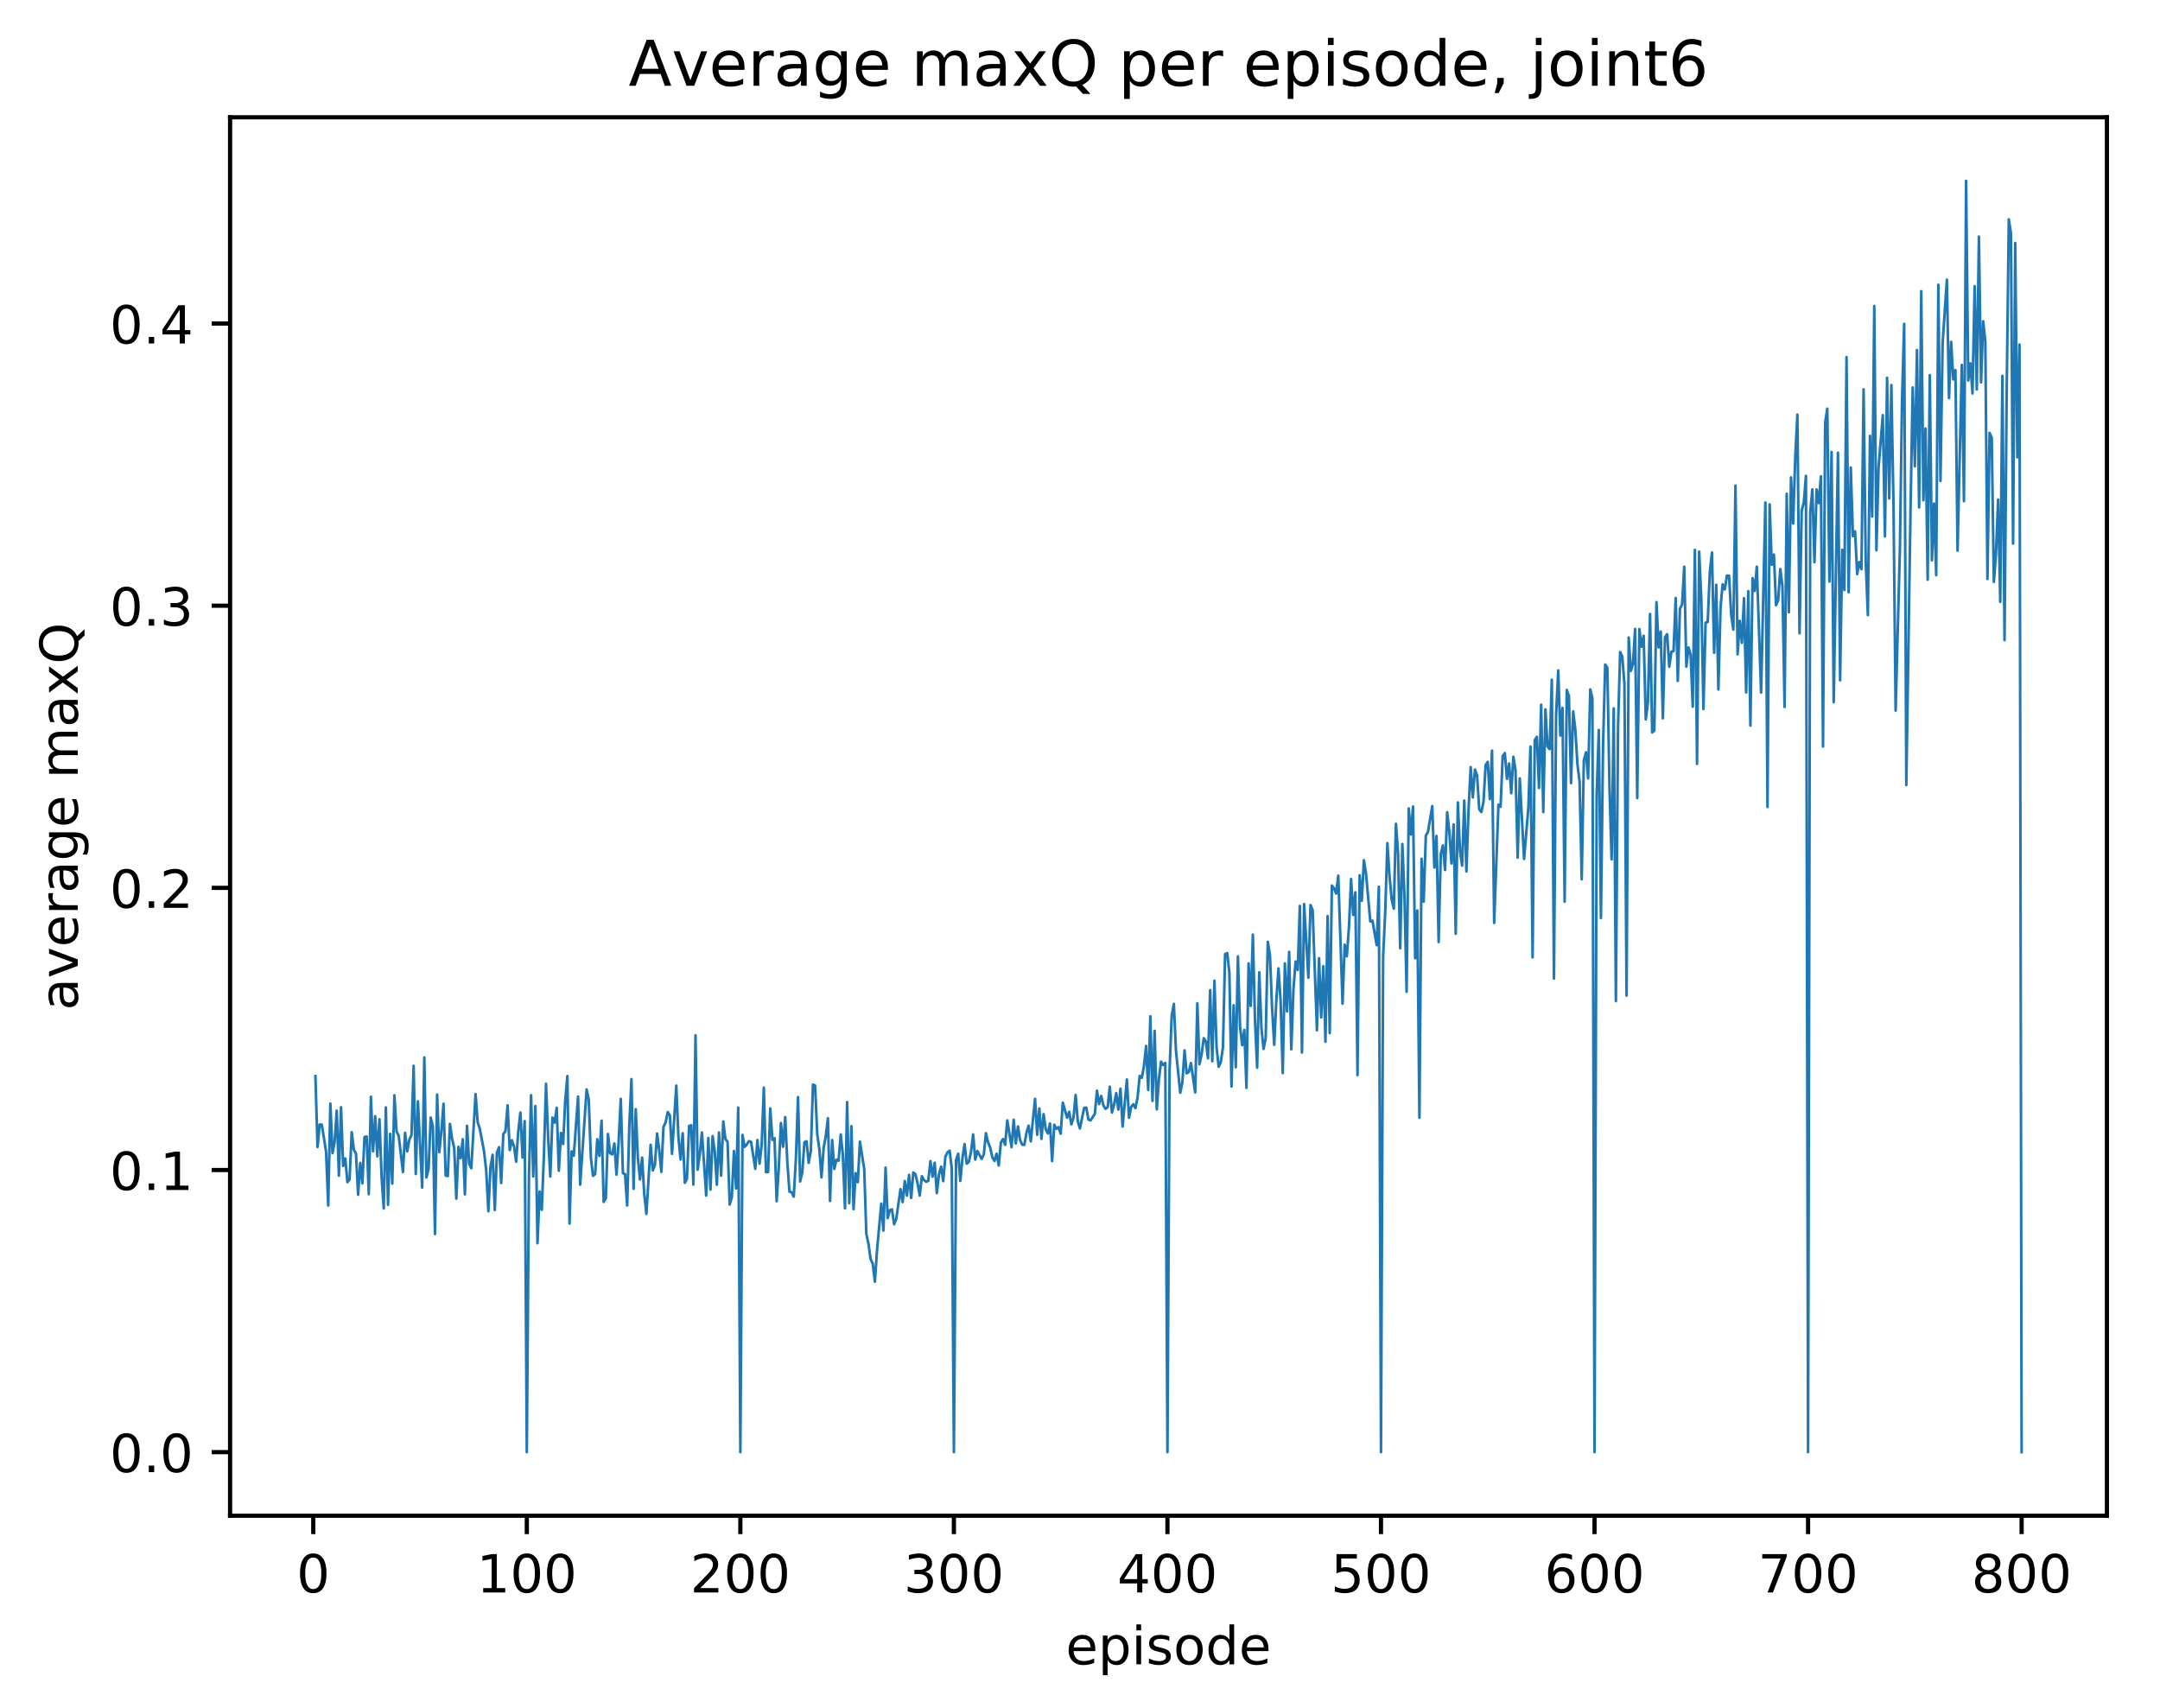 <?xml version="1.0" encoding="utf-8" standalone="no"?>
<!DOCTYPE svg PUBLIC "-//W3C//DTD SVG 1.1//EN"
  "http://www.w3.org/Graphics/SVG/1.1/DTD/svg11.dtd">
<!-- Created with matplotlib (http://matplotlib.org/) -->
<svg height="325pt" version="1.1" viewBox="0 0 411 325" width="411pt" xmlns="http://www.w3.org/2000/svg" xmlns:xlink="http://www.w3.org/1999/xlink">
 <defs>
  <style type="text/css">
*{stroke-linecap:butt;stroke-linejoin:round;}
  </style>
 </defs>
 <g id="figure_1">
  <g id="patch_1">
   <path d="M 0 325.986 
L 411.601 325.986 
L 411.601 0 
L 0 0 
z
" style="fill:#ffffff;"/>
  </g>
  <g id="axes_1">
   <g id="patch_2">
    <path d="M 43.781 288.43 
L 400.901 288.43 
L 400.901 22.318 
L 43.781 22.318 
z
" style="fill:#ffffff;"/>
   </g>
   <g id="matplotlib.axis_1">
    <g id="xtick_1">
     <g id="line2d_1">
      <defs>
       <path d="M 0 0 
L 0 3.5 
" id="mbe2391cce3" style="stroke:#000000;stroke-width:0.8;"/>
      </defs>
      <g>
       <use style="stroke:#000000;stroke-width:0.8;" x="59.608" xlink:href="#mbe2391cce3" y="288.43"/>
      </g>
     </g>
     <g id="text_1">
      <!-- 0 -->
      <defs>
       <path d="M 31.781 66.406 
Q 24.172 66.406 20.328 58.906 
Q 16.5 51.422 16.5 36.375 
Q 16.5 21.391 20.328 13.891 
Q 24.172 6.391 31.781 6.391 
Q 39.453 6.391 43.281 13.891 
Q 47.125 21.391 47.125 36.375 
Q 47.125 51.422 43.281 58.906 
Q 39.453 66.406 31.781 66.406 
z
M 31.781 74.219 
Q 44.047 74.219 50.516 64.516 
Q 56.984 54.828 56.984 36.375 
Q 56.984 17.969 50.516 8.266 
Q 44.047 -1.422 31.781 -1.422 
Q 19.531 -1.422 13.062 8.266 
Q 6.594 17.969 6.594 36.375 
Q 6.594 54.828 13.062 64.516 
Q 19.531 74.219 31.781 74.219 
z
" id="DejaVuSans-30"/>
      </defs>
      <g transform="translate(56.426 303.029)scale(0.1 -0.1)">
       <use xlink:href="#DejaVuSans-30"/>
      </g>
     </g>
    </g>
    <g id="xtick_2">
     <g id="line2d_2">
      <g>
       <use style="stroke:#000000;stroke-width:0.8;" x="100.24" xlink:href="#mbe2391cce3" y="288.43"/>
      </g>
     </g>
     <g id="text_2">
      <!-- 100 -->
      <defs>
       <path d="M 12.406 8.297 
L 28.516 8.297 
L 28.516 63.922 
L 10.984 60.406 
L 10.984 69.391 
L 28.422 72.906 
L 38.281 72.906 
L 38.281 8.297 
L 54.391 8.297 
L 54.391 0 
L 12.406 0 
z
" id="DejaVuSans-31"/>
      </defs>
      <g transform="translate(90.697 303.029)scale(0.1 -0.1)">
       <use xlink:href="#DejaVuSans-31"/>
       <use x="63.623" xlink:href="#DejaVuSans-30"/>
       <use x="127.246" xlink:href="#DejaVuSans-30"/>
      </g>
     </g>
    </g>
    <g id="xtick_3">
     <g id="line2d_3">
      <g>
       <use style="stroke:#000000;stroke-width:0.8;" x="140.873" xlink:href="#mbe2391cce3" y="288.43"/>
      </g>
     </g>
     <g id="text_3">
      <!-- 200 -->
      <defs>
       <path d="M 19.188 8.297 
L 53.609 8.297 
L 53.609 0 
L 7.328 0 
L 7.328 8.297 
Q 12.938 14.109 22.625 23.891 
Q 32.328 33.688 34.812 36.531 
Q 39.547 41.844 41.422 45.531 
Q 43.312 49.219 43.312 52.781 
Q 43.312 58.594 39.234 62.25 
Q 35.156 65.922 28.609 65.922 
Q 23.969 65.922 18.812 64.312 
Q 13.672 62.703 7.812 59.422 
L 7.812 69.391 
Q 13.766 71.781 18.938 73 
Q 24.125 74.219 28.422 74.219 
Q 39.75 74.219 46.484 68.547 
Q 53.219 62.891 53.219 53.422 
Q 53.219 48.922 51.531 44.891 
Q 49.859 40.875 45.406 35.406 
Q 44.188 33.984 37.641 27.219 
Q 31.109 20.453 19.188 8.297 
z
" id="DejaVuSans-32"/>
      </defs>
      <g transform="translate(131.329 303.029)scale(0.1 -0.1)">
       <use xlink:href="#DejaVuSans-32"/>
       <use x="63.623" xlink:href="#DejaVuSans-30"/>
       <use x="127.246" xlink:href="#DejaVuSans-30"/>
      </g>
     </g>
    </g>
    <g id="xtick_4">
     <g id="line2d_4">
      <g>
       <use style="stroke:#000000;stroke-width:0.8;" x="181.505" xlink:href="#mbe2391cce3" y="288.43"/>
      </g>
     </g>
     <g id="text_4">
      <!-- 300 -->
      <defs>
       <path d="M 40.578 39.312 
Q 47.656 37.797 51.625 33 
Q 55.609 28.219 55.609 21.188 
Q 55.609 10.406 48.188 4.484 
Q 40.766 -1.422 27.094 -1.422 
Q 22.516 -1.422 17.656 -0.516 
Q 12.797 0.391 7.625 2.203 
L 7.625 11.719 
Q 11.719 9.328 16.594 8.109 
Q 21.484 6.891 26.812 6.891 
Q 36.078 6.891 40.938 10.547 
Q 45.797 14.203 45.797 21.188 
Q 45.797 27.641 41.281 31.266 
Q 36.766 34.906 28.719 34.906 
L 20.219 34.906 
L 20.219 43.016 
L 29.109 43.016 
Q 36.375 43.016 40.234 45.922 
Q 44.094 48.828 44.094 54.297 
Q 44.094 59.906 40.109 62.906 
Q 36.141 65.922 28.719 65.922 
Q 24.656 65.922 20.016 65.031 
Q 15.375 64.156 9.812 62.312 
L 9.812 71.094 
Q 15.438 72.656 20.344 73.438 
Q 25.25 74.219 29.594 74.219 
Q 40.828 74.219 47.359 69.109 
Q 53.906 64.016 53.906 55.328 
Q 53.906 49.266 50.438 45.094 
Q 46.969 40.922 40.578 39.312 
z
" id="DejaVuSans-33"/>
      </defs>
      <g transform="translate(171.962 303.029)scale(0.1 -0.1)">
       <use xlink:href="#DejaVuSans-33"/>
       <use x="63.623" xlink:href="#DejaVuSans-30"/>
       <use x="127.246" xlink:href="#DejaVuSans-30"/>
      </g>
     </g>
    </g>
    <g id="xtick_5">
     <g id="line2d_5">
      <g>
       <use style="stroke:#000000;stroke-width:0.8;" x="222.138" xlink:href="#mbe2391cce3" y="288.43"/>
      </g>
     </g>
     <g id="text_5">
      <!-- 400 -->
      <defs>
       <path d="M 37.797 64.312 
L 12.891 25.391 
L 37.797 25.391 
z
M 35.203 72.906 
L 47.609 72.906 
L 47.609 25.391 
L 58.016 25.391 
L 58.016 17.188 
L 47.609 17.188 
L 47.609 0 
L 37.797 0 
L 37.797 17.188 
L 4.891 17.188 
L 4.891 26.703 
z
" id="DejaVuSans-34"/>
      </defs>
      <g transform="translate(212.594 303.029)scale(0.1 -0.1)">
       <use xlink:href="#DejaVuSans-34"/>
       <use x="63.623" xlink:href="#DejaVuSans-30"/>
       <use x="127.246" xlink:href="#DejaVuSans-30"/>
      </g>
     </g>
    </g>
    <g id="xtick_6">
     <g id="line2d_6">
      <g>
       <use style="stroke:#000000;stroke-width:0.8;" x="262.771" xlink:href="#mbe2391cce3" y="288.43"/>
      </g>
     </g>
     <g id="text_6">
      <!-- 500 -->
      <defs>
       <path d="M 10.797 72.906 
L 49.516 72.906 
L 49.516 64.594 
L 19.828 64.594 
L 19.828 46.734 
Q 21.969 47.469 24.109 47.828 
Q 26.266 48.188 28.422 48.188 
Q 40.625 48.188 47.75 41.5 
Q 54.891 34.812 54.891 23.391 
Q 54.891 11.625 47.562 5.094 
Q 40.234 -1.422 26.906 -1.422 
Q 22.312 -1.422 17.547 -0.641 
Q 12.797 0.141 7.719 1.703 
L 7.719 11.625 
Q 12.109 9.234 16.797 8.062 
Q 21.484 6.891 26.703 6.891 
Q 35.156 6.891 40.078 11.328 
Q 45.016 15.766 45.016 23.391 
Q 45.016 31 40.078 35.438 
Q 35.156 39.891 26.703 39.891 
Q 22.75 39.891 18.812 39.016 
Q 14.891 38.141 10.797 36.281 
z
" id="DejaVuSans-35"/>
      </defs>
      <g transform="translate(253.227 303.029)scale(0.1 -0.1)">
       <use xlink:href="#DejaVuSans-35"/>
       <use x="63.623" xlink:href="#DejaVuSans-30"/>
       <use x="127.246" xlink:href="#DejaVuSans-30"/>
      </g>
     </g>
    </g>
    <g id="xtick_7">
     <g id="line2d_7">
      <g>
       <use style="stroke:#000000;stroke-width:0.8;" x="303.403" xlink:href="#mbe2391cce3" y="288.43"/>
      </g>
     </g>
     <g id="text_7">
      <!-- 600 -->
      <defs>
       <path d="M 33.016 40.375 
Q 26.375 40.375 22.484 35.828 
Q 18.609 31.297 18.609 23.391 
Q 18.609 15.531 22.484 10.953 
Q 26.375 6.391 33.016 6.391 
Q 39.656 6.391 43.531 10.953 
Q 47.406 15.531 47.406 23.391 
Q 47.406 31.297 43.531 35.828 
Q 39.656 40.375 33.016 40.375 
z
M 52.594 71.297 
L 52.594 62.312 
Q 48.875 64.062 45.094 64.984 
Q 41.312 65.922 37.594 65.922 
Q 27.828 65.922 22.672 59.328 
Q 17.531 52.734 16.797 39.406 
Q 19.672 43.656 24.016 45.922 
Q 28.375 48.188 33.594 48.188 
Q 44.578 48.188 50.953 41.516 
Q 57.328 34.859 57.328 23.391 
Q 57.328 12.156 50.688 5.359 
Q 44.047 -1.422 33.016 -1.422 
Q 20.359 -1.422 13.672 8.266 
Q 6.984 17.969 6.984 36.375 
Q 6.984 53.656 15.188 63.938 
Q 23.391 74.219 37.203 74.219 
Q 40.922 74.219 44.703 73.484 
Q 48.484 72.75 52.594 71.297 
z
" id="DejaVuSans-36"/>
      </defs>
      <g transform="translate(293.86 303.029)scale(0.1 -0.1)">
       <use xlink:href="#DejaVuSans-36"/>
       <use x="63.623" xlink:href="#DejaVuSans-30"/>
       <use x="127.246" xlink:href="#DejaVuSans-30"/>
      </g>
     </g>
    </g>
    <g id="xtick_8">
     <g id="line2d_8">
      <g>
       <use style="stroke:#000000;stroke-width:0.8;" x="344.036" xlink:href="#mbe2391cce3" y="288.43"/>
      </g>
     </g>
     <g id="text_8">
      <!-- 700 -->
      <defs>
       <path d="M 8.203 72.906 
L 55.078 72.906 
L 55.078 68.703 
L 28.609 0 
L 18.312 0 
L 43.219 64.594 
L 8.203 64.594 
z
" id="DejaVuSans-37"/>
      </defs>
      <g transform="translate(334.492 303.029)scale(0.1 -0.1)">
       <use xlink:href="#DejaVuSans-37"/>
       <use x="63.623" xlink:href="#DejaVuSans-30"/>
       <use x="127.246" xlink:href="#DejaVuSans-30"/>
      </g>
     </g>
    </g>
    <g id="xtick_9">
     <g id="line2d_9">
      <g>
       <use style="stroke:#000000;stroke-width:0.8;" x="384.669" xlink:href="#mbe2391cce3" y="288.43"/>
      </g>
     </g>
     <g id="text_9">
      <!-- 800 -->
      <defs>
       <path d="M 31.781 34.625 
Q 24.75 34.625 20.719 30.859 
Q 16.703 27.094 16.703 20.516 
Q 16.703 13.922 20.719 10.156 
Q 24.75 6.391 31.781 6.391 
Q 38.812 6.391 42.859 10.172 
Q 46.922 13.969 46.922 20.516 
Q 46.922 27.094 42.891 30.859 
Q 38.875 34.625 31.781 34.625 
z
M 21.922 38.812 
Q 15.578 40.375 12.031 44.719 
Q 8.5 49.078 8.5 55.328 
Q 8.5 64.062 14.719 69.141 
Q 20.953 74.219 31.781 74.219 
Q 42.672 74.219 48.875 69.141 
Q 55.078 64.062 55.078 55.328 
Q 55.078 49.078 51.531 44.719 
Q 48 40.375 41.703 38.812 
Q 48.828 37.156 52.797 32.312 
Q 56.781 27.484 56.781 20.516 
Q 56.781 9.906 50.312 4.234 
Q 43.844 -1.422 31.781 -1.422 
Q 19.734 -1.422 13.25 4.234 
Q 6.781 9.906 6.781 20.516 
Q 6.781 27.484 10.781 32.312 
Q 14.797 37.156 21.922 38.812 
z
M 18.312 54.391 
Q 18.312 48.734 21.844 45.562 
Q 25.391 42.391 31.781 42.391 
Q 38.141 42.391 41.719 45.562 
Q 45.312 48.734 45.312 54.391 
Q 45.312 60.062 41.719 63.234 
Q 38.141 66.406 31.781 66.406 
Q 25.391 66.406 21.844 63.234 
Q 18.312 60.062 18.312 54.391 
z
" id="DejaVuSans-38"/>
      </defs>
      <g transform="translate(375.125 303.029)scale(0.1 -0.1)">
       <use xlink:href="#DejaVuSans-38"/>
       <use x="63.623" xlink:href="#DejaVuSans-30"/>
       <use x="127.246" xlink:href="#DejaVuSans-30"/>
      </g>
     </g>
    </g>
    <g id="text_10">
     <!-- episode -->
     <defs>
      <path d="M 56.203 29.594 
L 56.203 25.203 
L 14.891 25.203 
Q 15.484 15.922 20.484 11.062 
Q 25.484 6.203 34.422 6.203 
Q 39.594 6.203 44.453 7.469 
Q 49.312 8.734 54.109 11.281 
L 54.109 2.781 
Q 49.266 0.734 44.188 -0.344 
Q 39.109 -1.422 33.891 -1.422 
Q 20.797 -1.422 13.156 6.188 
Q 5.516 13.812 5.516 26.812 
Q 5.516 40.234 12.766 48.109 
Q 20.016 56 32.328 56 
Q 43.359 56 49.781 48.891 
Q 56.203 41.797 56.203 29.594 
z
M 47.219 32.234 
Q 47.125 39.594 43.094 43.984 
Q 39.062 48.391 32.422 48.391 
Q 24.906 48.391 20.391 44.141 
Q 15.875 39.891 15.188 32.172 
z
" id="DejaVuSans-65"/>
      <path d="M 18.109 8.203 
L 18.109 -20.797 
L 9.078 -20.797 
L 9.078 54.688 
L 18.109 54.688 
L 18.109 46.391 
Q 20.953 51.266 25.266 53.625 
Q 29.594 56 35.594 56 
Q 45.562 56 51.781 48.094 
Q 58.016 40.188 58.016 27.297 
Q 58.016 14.406 51.781 6.484 
Q 45.562 -1.422 35.594 -1.422 
Q 29.594 -1.422 25.266 0.953 
Q 20.953 3.328 18.109 8.203 
z
M 48.688 27.297 
Q 48.688 37.203 44.609 42.844 
Q 40.531 48.484 33.406 48.484 
Q 26.266 48.484 22.188 42.844 
Q 18.109 37.203 18.109 27.297 
Q 18.109 17.391 22.188 11.75 
Q 26.266 6.109 33.406 6.109 
Q 40.531 6.109 44.609 11.75 
Q 48.688 17.391 48.688 27.297 
z
" id="DejaVuSans-70"/>
      <path d="M 9.422 54.688 
L 18.406 54.688 
L 18.406 0 
L 9.422 0 
z
M 9.422 75.984 
L 18.406 75.984 
L 18.406 64.594 
L 9.422 64.594 
z
" id="DejaVuSans-69"/>
      <path d="M 44.281 53.078 
L 44.281 44.578 
Q 40.484 46.531 36.375 47.5 
Q 32.281 48.484 27.875 48.484 
Q 21.188 48.484 17.844 46.438 
Q 14.5 44.391 14.5 40.281 
Q 14.5 37.156 16.891 35.375 
Q 19.281 33.594 26.516 31.984 
L 29.594 31.297 
Q 39.156 29.25 43.188 25.516 
Q 47.219 21.781 47.219 15.094 
Q 47.219 7.469 41.188 3.016 
Q 35.156 -1.422 24.609 -1.422 
Q 20.219 -1.422 15.453 -0.562 
Q 10.688 0.297 5.422 2 
L 5.422 11.281 
Q 10.406 8.688 15.234 7.391 
Q 20.062 6.109 24.812 6.109 
Q 31.156 6.109 34.562 8.281 
Q 37.984 10.453 37.984 14.406 
Q 37.984 18.062 35.516 20.016 
Q 33.062 21.969 24.703 23.781 
L 21.578 24.516 
Q 13.234 26.266 9.516 29.906 
Q 5.812 33.547 5.812 39.891 
Q 5.812 47.609 11.281 51.797 
Q 16.75 56 26.812 56 
Q 31.781 56 36.172 55.266 
Q 40.578 54.547 44.281 53.078 
z
" id="DejaVuSans-73"/>
      <path d="M 30.609 48.391 
Q 23.391 48.391 19.188 42.75 
Q 14.984 37.109 14.984 27.297 
Q 14.984 17.484 19.156 11.844 
Q 23.344 6.203 30.609 6.203 
Q 37.797 6.203 41.984 11.859 
Q 46.188 17.531 46.188 27.297 
Q 46.188 37.016 41.984 42.703 
Q 37.797 48.391 30.609 48.391 
z
M 30.609 56 
Q 42.328 56 49.016 48.375 
Q 55.719 40.766 55.719 27.297 
Q 55.719 13.875 49.016 6.219 
Q 42.328 -1.422 30.609 -1.422 
Q 18.844 -1.422 12.172 6.219 
Q 5.516 13.875 5.516 27.297 
Q 5.516 40.766 12.172 48.375 
Q 18.844 56 30.609 56 
z
" id="DejaVuSans-6f"/>
      <path d="M 45.406 46.391 
L 45.406 75.984 
L 54.391 75.984 
L 54.391 0 
L 45.406 0 
L 45.406 8.203 
Q 42.578 3.328 38.25 0.953 
Q 33.938 -1.422 27.875 -1.422 
Q 17.969 -1.422 11.734 6.484 
Q 5.516 14.406 5.516 27.297 
Q 5.516 40.188 11.734 48.094 
Q 17.969 56 27.875 56 
Q 33.938 56 38.25 53.625 
Q 42.578 51.266 45.406 46.391 
z
M 14.797 27.297 
Q 14.797 17.391 18.875 11.75 
Q 22.953 6.109 30.078 6.109 
Q 37.203 6.109 41.297 11.75 
Q 45.406 17.391 45.406 27.297 
Q 45.406 37.203 41.297 42.844 
Q 37.203 48.484 30.078 48.484 
Q 22.953 48.484 18.875 42.844 
Q 14.797 37.203 14.797 27.297 
z
" id="DejaVuSans-64"/>
     </defs>
     <g transform="translate(202.787 316.707)scale(0.1 -0.1)">
      <use xlink:href="#DejaVuSans-65"/>
      <use x="61.523" xlink:href="#DejaVuSans-70"/>
      <use x="125" xlink:href="#DejaVuSans-69"/>
      <use x="152.783" xlink:href="#DejaVuSans-73"/>
      <use x="204.883" xlink:href="#DejaVuSans-6f"/>
      <use x="266.064" xlink:href="#DejaVuSans-64"/>
      <use x="329.541" xlink:href="#DejaVuSans-65"/>
     </g>
    </g>
   </g>
   <g id="matplotlib.axis_2">
    <g id="ytick_1">
     <g id="line2d_10">
      <defs>
       <path d="M 0 0 
L -3.5 0 
" id="mb877504fe7" style="stroke:#000000;stroke-width:0.8;"/>
      </defs>
      <g>
       <use style="stroke:#000000;stroke-width:0.8;" x="43.781" xlink:href="#mb877504fe7" y="276.334"/>
      </g>
     </g>
     <g id="text_11">
      <!-- 0.0 -->
      <defs>
       <path d="M 10.688 12.406 
L 21 12.406 
L 21 0 
L 10.688 0 
z
" id="DejaVuSans-2e"/>
      </defs>
      <g transform="translate(20.878 280.133)scale(0.1 -0.1)">
       <use xlink:href="#DejaVuSans-30"/>
       <use x="63.623" xlink:href="#DejaVuSans-2e"/>
       <use x="95.41" xlink:href="#DejaVuSans-30"/>
      </g>
     </g>
    </g>
    <g id="ytick_2">
     <g id="line2d_11">
      <g>
       <use style="stroke:#000000;stroke-width:0.8;" x="43.781" xlink:href="#mb877504fe7" y="222.642"/>
      </g>
     </g>
     <g id="text_12">
      <!-- 0.1 -->
      <g transform="translate(20.878 226.441)scale(0.1 -0.1)">
       <use xlink:href="#DejaVuSans-30"/>
       <use x="63.623" xlink:href="#DejaVuSans-2e"/>
       <use x="95.41" xlink:href="#DejaVuSans-31"/>
      </g>
     </g>
    </g>
    <g id="ytick_3">
     <g id="line2d_12">
      <g>
       <use style="stroke:#000000;stroke-width:0.8;" x="43.781" xlink:href="#mb877504fe7" y="168.95"/>
      </g>
     </g>
     <g id="text_13">
      <!-- 0.2 -->
      <g transform="translate(20.878 172.749)scale(0.1 -0.1)">
       <use xlink:href="#DejaVuSans-30"/>
       <use x="63.623" xlink:href="#DejaVuSans-2e"/>
       <use x="95.41" xlink:href="#DejaVuSans-32"/>
      </g>
     </g>
    </g>
    <g id="ytick_4">
     <g id="line2d_13">
      <g>
       <use style="stroke:#000000;stroke-width:0.8;" x="43.781" xlink:href="#mb877504fe7" y="115.257"/>
      </g>
     </g>
     <g id="text_14">
      <!-- 0.3 -->
      <g transform="translate(20.878 119.057)scale(0.1 -0.1)">
       <use xlink:href="#DejaVuSans-30"/>
       <use x="63.623" xlink:href="#DejaVuSans-2e"/>
       <use x="95.41" xlink:href="#DejaVuSans-33"/>
      </g>
     </g>
    </g>
    <g id="ytick_5">
     <g id="line2d_14">
      <g>
       <use style="stroke:#000000;stroke-width:0.8;" x="43.781" xlink:href="#mb877504fe7" y="61.565"/>
      </g>
     </g>
     <g id="text_15">
      <!-- 0.4 -->
      <g transform="translate(20.878 65.364)scale(0.1 -0.1)">
       <use xlink:href="#DejaVuSans-30"/>
       <use x="63.623" xlink:href="#DejaVuSans-2e"/>
       <use x="95.41" xlink:href="#DejaVuSans-34"/>
      </g>
     </g>
    </g>
    <g id="text_16">
     <!-- average maxQ -->
     <defs>
      <path d="M 34.281 27.484 
Q 23.391 27.484 19.188 25 
Q 14.984 22.516 14.984 16.5 
Q 14.984 11.719 18.141 8.906 
Q 21.297 6.109 26.703 6.109 
Q 34.188 6.109 38.703 11.406 
Q 43.219 16.703 43.219 25.484 
L 43.219 27.484 
z
M 52.203 31.203 
L 52.203 0 
L 43.219 0 
L 43.219 8.297 
Q 40.141 3.328 35.547 0.953 
Q 30.953 -1.422 24.312 -1.422 
Q 15.922 -1.422 10.953 3.297 
Q 6 8.016 6 15.922 
Q 6 25.141 12.172 29.828 
Q 18.359 34.516 30.609 34.516 
L 43.219 34.516 
L 43.219 35.406 
Q 43.219 41.609 39.141 45 
Q 35.062 48.391 27.688 48.391 
Q 23 48.391 18.547 47.266 
Q 14.109 46.141 10.016 43.891 
L 10.016 52.203 
Q 14.938 54.109 19.578 55.047 
Q 24.219 56 28.609 56 
Q 40.484 56 46.344 49.844 
Q 52.203 43.703 52.203 31.203 
z
" id="DejaVuSans-61"/>
      <path d="M 2.984 54.688 
L 12.5 54.688 
L 29.594 8.797 
L 46.688 54.688 
L 56.203 54.688 
L 35.688 0 
L 23.484 0 
z
" id="DejaVuSans-76"/>
      <path d="M 41.109 46.297 
Q 39.594 47.172 37.812 47.578 
Q 36.031 48 33.891 48 
Q 26.266 48 22.188 43.047 
Q 18.109 38.094 18.109 28.812 
L 18.109 0 
L 9.078 0 
L 9.078 54.688 
L 18.109 54.688 
L 18.109 46.188 
Q 20.953 51.172 25.484 53.578 
Q 30.031 56 36.531 56 
Q 37.453 56 38.578 55.875 
Q 39.703 55.766 41.062 55.516 
z
" id="DejaVuSans-72"/>
      <path d="M 45.406 27.984 
Q 45.406 37.75 41.375 43.109 
Q 37.359 48.484 30.078 48.484 
Q 22.859 48.484 18.828 43.109 
Q 14.797 37.75 14.797 27.984 
Q 14.797 18.266 18.828 12.891 
Q 22.859 7.516 30.078 7.516 
Q 37.359 7.516 41.375 12.891 
Q 45.406 18.266 45.406 27.984 
z
M 54.391 6.781 
Q 54.391 -7.172 48.188 -13.984 
Q 42 -20.797 29.203 -20.797 
Q 24.469 -20.797 20.266 -20.094 
Q 16.062 -19.391 12.109 -17.922 
L 12.109 -9.188 
Q 16.062 -11.328 19.922 -12.344 
Q 23.781 -13.375 27.781 -13.375 
Q 36.625 -13.375 41.016 -8.766 
Q 45.406 -4.156 45.406 5.172 
L 45.406 9.625 
Q 42.625 4.781 38.281 2.391 
Q 33.938 0 27.875 0 
Q 17.828 0 11.672 7.656 
Q 5.516 15.328 5.516 27.984 
Q 5.516 40.672 11.672 48.328 
Q 17.828 56 27.875 56 
Q 33.938 56 38.281 53.609 
Q 42.625 51.219 45.406 46.391 
L 45.406 54.688 
L 54.391 54.688 
z
" id="DejaVuSans-67"/>
      <path id="DejaVuSans-20"/>
      <path d="M 52 44.188 
Q 55.375 50.25 60.062 53.125 
Q 64.75 56 71.094 56 
Q 79.641 56 84.281 50.016 
Q 88.922 44.047 88.922 33.016 
L 88.922 0 
L 79.891 0 
L 79.891 32.719 
Q 79.891 40.578 77.094 44.375 
Q 74.312 48.188 68.609 48.188 
Q 61.625 48.188 57.562 43.547 
Q 53.516 38.922 53.516 30.906 
L 53.516 0 
L 44.484 0 
L 44.484 32.719 
Q 44.484 40.625 41.703 44.406 
Q 38.922 48.188 33.109 48.188 
Q 26.219 48.188 22.156 43.531 
Q 18.109 38.875 18.109 30.906 
L 18.109 0 
L 9.078 0 
L 9.078 54.688 
L 18.109 54.688 
L 18.109 46.188 
Q 21.188 51.219 25.484 53.609 
Q 29.781 56 35.688 56 
Q 41.656 56 45.828 52.969 
Q 50 49.953 52 44.188 
z
" id="DejaVuSans-6d"/>
      <path d="M 54.891 54.688 
L 35.109 28.078 
L 55.906 0 
L 45.312 0 
L 29.391 21.484 
L 13.484 0 
L 2.875 0 
L 24.125 28.609 
L 4.688 54.688 
L 15.281 54.688 
L 29.781 35.203 
L 44.281 54.688 
z
" id="DejaVuSans-78"/>
      <path d="M 39.406 66.219 
Q 28.656 66.219 22.328 58.203 
Q 16.016 50.203 16.016 36.375 
Q 16.016 22.609 22.328 14.594 
Q 28.656 6.594 39.406 6.594 
Q 50.141 6.594 56.422 14.594 
Q 62.703 22.609 62.703 36.375 
Q 62.703 50.203 56.422 58.203 
Q 50.141 66.219 39.406 66.219 
z
M 53.219 1.312 
L 66.219 -12.891 
L 54.297 -12.891 
L 43.5 -1.219 
Q 41.891 -1.312 41.031 -1.359 
Q 40.188 -1.422 39.406 -1.422 
Q 24.031 -1.422 14.812 8.859 
Q 5.609 19.141 5.609 36.375 
Q 5.609 53.656 14.812 63.938 
Q 24.031 74.219 39.406 74.219 
Q 54.734 74.219 63.906 63.938 
Q 73.094 53.656 73.094 36.375 
Q 73.094 23.688 67.984 14.641 
Q 62.891 5.609 53.219 1.312 
z
" id="DejaVuSans-51"/>
     </defs>
     <g transform="translate(14.798 192.263)rotate(-90)scale(0.1 -0.1)">
      <use xlink:href="#DejaVuSans-61"/>
      <use x="61.279" xlink:href="#DejaVuSans-76"/>
      <use x="120.459" xlink:href="#DejaVuSans-65"/>
      <use x="181.982" xlink:href="#DejaVuSans-72"/>
      <use x="223.096" xlink:href="#DejaVuSans-61"/>
      <use x="284.375" xlink:href="#DejaVuSans-67"/>
      <use x="347.852" xlink:href="#DejaVuSans-65"/>
      <use x="409.375" xlink:href="#DejaVuSans-20"/>
      <use x="441.162" xlink:href="#DejaVuSans-6d"/>
      <use x="538.574" xlink:href="#DejaVuSans-61"/>
      <use x="599.854" xlink:href="#DejaVuSans-78"/>
      <use x="659.033" xlink:href="#DejaVuSans-51"/>
     </g>
    </g>
   </g>
   <g id="line2d_15">
    <path clip-path="url(#pb1875de757)" d="M 60.014 204.763 
L 60.42 218.272 
L 60.827 213.996 
L 61.233 214.005 
L 62.046 219.179 
L 62.452 229.402 
L 62.858 209.999 
L 63.265 219.429 
L 63.671 217.312 
L 64.077 211.352 
L 64.484 223.732 
L 64.89 210.7 
L 65.296 221.877 
L 65.703 220.447 
L 66.109 224.956 
L 66.515 224.474 
L 66.922 215.454 
L 67.328 218.748 
L 67.734 219.544 
L 68.14 227.352 
L 68.547 221.298 
L 68.953 225.187 
L 69.359 216.367 
L 69.766 216.268 
L 70.172 227.25 
L 70.578 208.699 
L 70.985 219.081 
L 71.391 212.412 
L 71.797 220.05 
L 72.204 212.976 
L 72.61 224.012 
L 73.016 229.963 
L 73.423 210.736 
L 73.829 229.27 
L 74.235 215.761 
L 74.642 225.244 
L 75.048 208.421 
L 75.454 215.294 
L 75.861 216.14 
L 76.673 223.038 
L 77.08 215.559 
L 77.486 219.092 
L 77.892 216.893 
L 78.299 215.945 
L 78.705 202.821 
L 79.111 223.389 
L 79.518 209.57 
L 80.33 225.988 
L 80.737 201.217 
L 81.143 224.06 
L 81.549 222.427 
L 81.956 212.673 
L 82.362 214.344 
L 82.768 234.834 
L 83.175 208.284 
L 83.581 219.248 
L 83.987 215.303 
L 84.394 210.034 
L 84.8 223.713 
L 85.206 223.792 
L 85.613 213.863 
L 86.019 216.653 
L 86.425 218.476 
L 86.831 228.094 
L 87.238 218.226 
L 87.644 220.397 
L 88.05 216.785 
L 88.457 227.291 
L 88.863 214.234 
L 89.269 221.452 
L 89.676 222.299 
L 90.488 208.191 
L 90.895 213.584 
L 91.301 214.815 
L 92.114 219.159 
L 92.52 222.814 
L 92.926 230.491 
L 93.333 222.07 
L 93.739 219.744 
L 94.145 230.272 
L 94.552 219.304 
L 94.958 218.302 
L 95.364 225.118 
L 95.771 215.784 
L 96.177 215.253 
L 96.583 210.333 
L 96.99 218.861 
L 97.396 216.979 
L 97.802 218.136 
L 98.209 221.066 
L 98.615 215.269 
L 99.021 211.706 
L 99.428 220.272 
L 99.834 213.35 
L 100.24 276.334 
L 100.647 223.837 
L 101.053 208.405 
L 101.459 223.868 
L 101.866 210.471 
L 102.272 236.57 
L 102.678 226.746 
L 103.085 230.221 
L 103.491 219.962 
L 103.897 206.219 
L 104.304 216.611 
L 104.71 223.881 
L 105.116 212.678 
L 105.522 213.627 
L 105.929 210.802 
L 106.335 222.781 
L 106.741 215.589 
L 107.148 217.698 
L 107.554 209.373 
L 107.96 204.768 
L 108.367 232.836 
L 108.773 219.095 
L 109.179 219.924 
L 109.992 208.674 
L 110.398 225.428 
L 111.617 207.311 
L 112.024 209.231 
L 112.43 220.309 
L 112.836 223.751 
L 113.243 223.412 
L 113.649 216.788 
L 114.055 219.966 
L 114.462 213.254 
L 114.868 228.714 
L 115.274 228.023 
L 115.681 215.789 
L 116.087 219.45 
L 116.493 219.663 
L 116.9 217.591 
L 117.306 223.526 
L 117.712 217.297 
L 118.119 209.108 
L 118.525 223.249 
L 118.931 223.423 
L 119.338 229.395 
L 119.744 214.18 
L 120.15 205.345 
L 120.557 226.214 
L 120.963 211.082 
L 121.369 220.335 
L 121.776 224.449 
L 122.182 220.281 
L 122.588 227.238 
L 122.995 230.987 
L 123.807 217.841 
L 124.213 222.726 
L 124.62 221.676 
L 125.026 215.696 
L 125.432 218.848 
L 125.839 223 
L 126.245 214.436 
L 126.651 213.598 
L 127.058 211.601 
L 127.464 212.257 
L 127.87 219.568 
L 128.683 206.582 
L 129.089 216.438 
L 129.496 220.633 
L 129.902 215.639 
L 130.308 225.084 
L 130.715 224.296 
L 131.121 214.259 
L 131.527 214.119 
L 131.934 225.417 
L 132.34 197.023 
L 132.746 222.577 
L 133.153 219.657 
L 133.559 215.5 
L 134.372 227.504 
L 134.778 216.562 
L 135.184 226.371 
L 135.591 216.19 
L 135.997 219.062 
L 136.403 225.444 
L 136.81 215.495 
L 137.216 223.717 
L 137.622 213.399 
L 138.029 216.772 
L 138.435 217.234 
L 138.841 229.21 
L 139.248 227.834 
L 139.654 219.031 
L 140.06 226.152 
L 140.467 210.759 
L 140.873 276.334 
L 141.279 215.963 
L 141.686 218.237 
L 142.092 217.809 
L 142.498 217.159 
L 142.905 217.273 
L 143.717 222.429 
L 144.123 216.935 
L 144.53 221.42 
L 144.936 217.743 
L 145.342 206.967 
L 145.749 223.056 
L 146.155 223.025 
L 146.561 210.923 
L 146.968 216.91 
L 147.374 216.585 
L 147.78 228.584 
L 148.187 222.135 
L 148.593 213.707 
L 148.999 218.22 
L 149.406 212.574 
L 149.812 221.192 
L 150.218 226.766 
L 150.625 226.878 
L 151.031 227.712 
L 151.437 220.651 
L 151.844 208.763 
L 152.25 224.817 
L 152.656 223.117 
L 153.063 217.361 
L 153.469 217.173 
L 153.875 221.289 
L 154.282 219.052 
L 154.688 206.392 
L 155.094 206.575 
L 155.501 215.817 
L 155.907 218.709 
L 156.313 224.039 
L 156.72 218.406 
L 157.126 216.241 
L 157.532 212.787 
L 157.939 228.529 
L 158.345 216.937 
L 158.751 222.448 
L 159.158 220.677 
L 159.564 220.874 
L 159.97 215.885 
L 160.377 219.783 
L 160.783 229.942 
L 161.189 209.711 
L 161.595 228.964 
L 162.002 214.311 
L 162.408 230.089 
L 162.814 223.241 
L 163.221 224.959 
L 163.627 217.247 
L 164.44 222.428 
L 164.846 234.828 
L 165.252 236.692 
L 165.659 239.601 
L 166.065 240.478 
L 166.471 243.894 
L 166.878 237.91 
L 167.69 229.034 
L 168.097 234.169 
L 168.503 222.189 
L 168.909 231.792 
L 169.316 230.299 
L 169.722 230.136 
L 170.128 232.969 
L 170.535 231.984 
L 171.347 226.296 
L 171.754 228.751 
L 172.16 224.744 
L 172.566 227.521 
L 172.973 223.568 
L 173.379 227.97 
L 173.785 223.119 
L 174.192 223.454 
L 174.598 225.213 
L 175.004 227.501 
L 175.411 223.831 
L 175.817 224.556 
L 176.223 224.875 
L 176.63 224.712 
L 177.036 220.957 
L 177.442 223.904 
L 177.849 221.265 
L 178.255 227.037 
L 178.661 223.506 
L 179.068 222.002 
L 179.474 224.757 
L 179.88 220.122 
L 180.286 219.281 
L 180.693 218.972 
L 181.099 222.34 
L 181.505 276.334 
L 181.912 220.737 
L 182.318 219.548 
L 182.724 224.705 
L 183.131 220.408 
L 183.537 217.704 
L 183.943 221.445 
L 184.35 221.103 
L 184.756 219.21 
L 185.162 215.867 
L 185.569 220.66 
L 185.975 219.03 
L 186.788 220.533 
L 187.194 219.697 
L 187.6 215.643 
L 188.007 217.399 
L 188.413 218.365 
L 188.819 220.238 
L 189.226 220.92 
L 189.632 219.548 
L 190.038 221.786 
L 190.445 217.412 
L 190.851 216.752 
L 191.257 217.855 
L 191.664 213.203 
L 192.476 218.301 
L 192.883 213.087 
L 193.289 217.591 
L 193.695 214.357 
L 194.102 216.933 
L 194.508 217.839 
L 194.914 217.84 
L 195.321 215.53 
L 195.727 214.199 
L 196.133 217.19 
L 196.946 209.096 
L 197.352 215.935 
L 197.759 210.926 
L 198.165 216.719 
L 198.571 212.01 
L 198.977 214.871 
L 199.384 215.684 
L 199.79 213.79 
L 200.196 220.943 
L 200.603 214.019 
L 201.009 214.812 
L 201.415 214.489 
L 201.822 215.738 
L 202.228 209.819 
L 203.041 212.687 
L 203.447 211.561 
L 203.853 213.954 
L 204.26 212.679 
L 204.666 208.368 
L 205.072 213.353 
L 205.479 214.742 
L 206.291 210.811 
L 206.698 210.771 
L 207.104 213.036 
L 207.51 213.203 
L 208.323 211.956 
L 208.729 207.546 
L 209.136 210.09 
L 209.542 208.559 
L 209.948 210.343 
L 210.355 210.996 
L 210.761 210.696 
L 211.167 206.791 
L 211.574 211.701 
L 211.98 210.228 
L 212.386 208.02 
L 212.793 211.142 
L 213.199 207.172 
L 213.605 214.374 
L 214.418 205.43 
L 214.824 212.703 
L 215.231 210.673 
L 215.637 210.118 
L 216.043 210.864 
L 216.45 208.886 
L 216.856 204.748 
L 217.262 205.098 
L 217.668 202.872 
L 218.075 199.033 
L 218.481 207.427 
L 218.887 193.39 
L 219.294 209.493 
L 219.7 196.157 
L 220.106 211.111 
L 220.513 205.389 
L 220.919 202.016 
L 221.325 202.668 
L 221.732 202.266 
L 222.138 276.334 
L 222.544 203.593 
L 222.951 193.292 
L 223.357 191.027 
L 223.763 199.965 
L 224.576 207.943 
L 224.982 205.948 
L 225.389 199.877 
L 225.795 204.241 
L 226.201 204.009 
L 226.608 202.297 
L 227.42 207.883 
L 227.827 190.909 
L 228.233 202.512 
L 228.639 200.644 
L 229.046 197.56 
L 229.452 198.164 
L 229.858 201.392 
L 230.265 188.423 
L 230.671 201.939 
L 231.077 186.62 
L 231.484 199.323 
L 231.89 202.996 
L 232.296 202.093 
L 232.703 199.286 
L 233.109 181.575 
L 233.515 181.362 
L 233.922 185.128 
L 234.328 206.747 
L 234.734 191.295 
L 235.141 203.085 
L 235.547 181.996 
L 235.953 195.342 
L 236.359 198.894 
L 236.766 195.981 
L 237.172 207.011 
L 237.578 183.326 
L 237.985 191.422 
L 238.391 177.847 
L 238.797 194.174 
L 239.204 203.163 
L 239.61 185.019 
L 240.016 195.54 
L 240.423 199.61 
L 240.829 197.558 
L 241.235 179.217 
L 241.642 181.754 
L 242.048 191.785 
L 242.454 198.813 
L 242.861 190.271 
L 243.267 184.277 
L 243.673 190.559 
L 244.08 204.207 
L 244.486 183.327 
L 244.892 192.473 
L 245.299 181.142 
L 245.705 199.682 
L 246.111 188.343 
L 246.518 182.981 
L 246.924 184.58 
L 247.33 172.39 
L 247.737 200.292 
L 248.143 172.036 
L 248.956 186.046 
L 249.362 172.222 
L 249.768 173.223 
L 250.581 196.058 
L 250.987 182.346 
L 251.394 193.618 
L 251.8 183.844 
L 252.206 198.226 
L 252.613 174.314 
L 253.019 196.593 
L 253.425 168.508 
L 253.832 168.997 
L 254.238 170.04 
L 254.644 166.633 
L 255.457 190.985 
L 255.863 179.77 
L 256.269 181.98 
L 256.676 176.47 
L 257.082 167.256 
L 257.488 174.11 
L 257.895 169.807 
L 258.301 204.589 
L 258.707 166.567 
L 259.114 171.395 
L 259.52 163.694 
L 259.926 166.264 
L 260.739 175.345 
L 261.145 175.196 
L 261.958 179.87 
L 262.364 168.744 
L 262.771 276.334 
L 263.177 182.102 
L 263.583 173.332 
L 263.99 160.444 
L 264.396 166.771 
L 264.802 171.126 
L 265.209 172.911 
L 265.615 156.769 
L 266.021 162.362 
L 266.428 180.451 
L 266.834 160.61 
L 267.24 170.478 
L 267.647 188.74 
L 268.053 153.84 
L 268.459 158.801 
L 268.866 153.482 
L 269.272 182.35 
L 269.678 173.268 
L 270.085 212.703 
L 270.491 163.415 
L 270.897 171.563 
L 271.304 158.987 
L 271.71 158.311 
L 272.523 153.394 
L 272.929 165.076 
L 273.335 159.077 
L 273.741 179.265 
L 274.148 162.516 
L 274.554 160.879 
L 274.96 165.552 
L 275.367 154.56 
L 275.773 158.24 
L 276.179 164.307 
L 276.586 156.865 
L 276.992 177.69 
L 277.398 152.697 
L 277.805 161.926 
L 278.211 164.725 
L 278.617 152.337 
L 279.024 165.832 
L 279.43 154.142 
L 279.836 145.971 
L 280.243 151.744 
L 280.649 146.443 
L 281.055 147.567 
L 281.462 154.004 
L 281.868 154.524 
L 282.274 152.619 
L 282.681 145.59 
L 283.087 144.964 
L 283.493 152.063 
L 283.9 142.835 
L 284.306 175.627 
L 285.119 153.136 
L 285.525 153.526 
L 285.931 143.894 
L 286.338 143.305 
L 286.744 148.204 
L 287.15 145.29 
L 287.557 150.946 
L 287.963 144.022 
L 288.369 146.558 
L 288.776 163.204 
L 289.182 148.122 
L 289.995 163.458 
L 290.807 153.775 
L 291.214 142.068 
L 291.62 182.174 
L 292.026 140.841 
L 292.433 140.205 
L 292.839 149.949 
L 293.245 134.102 
L 293.651 154.535 
L 294.058 134.993 
L 294.464 142.055 
L 294.87 142.553 
L 295.277 129.347 
L 295.683 186.205 
L 296.089 135.988 
L 296.496 127.576 
L 296.902 139.963 
L 297.308 134.699 
L 297.715 171.583 
L 298.121 131.287 
L 298.527 132.432 
L 298.934 149.018 
L 299.34 135.376 
L 299.746 138.819 
L 300.153 145.435 
L 300.559 148.738 
L 300.965 167.324 
L 301.372 144.709 
L 301.778 143.149 
L 302.184 148.128 
L 302.591 131.194 
L 302.997 132.861 
L 303.403 276.334 
L 303.81 151.411 
L 304.216 138.912 
L 304.622 174.693 
L 305.029 141.692 
L 305.435 126.46 
L 305.841 127.072 
L 306.248 149.835 
L 306.654 163.534 
L 307.06 134.802 
L 307.467 190.509 
L 307.873 138.438 
L 308.279 124.078 
L 308.686 124.962 
L 309.092 130.166 
L 309.498 189.448 
L 309.905 121.315 
L 310.311 127.661 
L 310.717 126.315 
L 311.124 119.69 
L 311.53 151.86 
L 311.936 119.705 
L 312.342 123.059 
L 312.749 120.984 
L 313.155 136.901 
L 313.561 133.635 
L 313.968 116.831 
L 314.374 139.379 
L 314.78 139.008 
L 315.187 114.577 
L 315.593 123.196 
L 315.999 120.183 
L 316.406 136.691 
L 316.812 121.232 
L 317.218 120.679 
L 317.625 126.883 
L 318.031 124.001 
L 318.437 123.918 
L 318.844 113.801 
L 319.25 129.572 
L 319.656 115.86 
L 320.063 114.983 
L 320.469 107.84 
L 320.875 126.848 
L 321.282 123.203 
L 321.688 124.603 
L 322.094 134.479 
L 322.501 104.638 
L 322.907 145.373 
L 323.313 104.975 
L 323.72 113.96 
L 324.126 134.93 
L 324.532 118.484 
L 324.939 118.355 
L 325.345 108.747 
L 325.751 105.139 
L 326.158 124.222 
L 326.564 111.278 
L 326.97 131.2 
L 327.377 115.601 
L 327.783 111.181 
L 328.189 112.171 
L 328.596 109.53 
L 329.002 109.549 
L 329.408 116.964 
L 329.815 119.81 
L 330.221 92.406 
L 330.627 124.507 
L 331.033 118.132 
L 331.44 122.314 
L 331.846 113.852 
L 332.252 131.768 
L 332.659 112.496 
L 333.065 138.076 
L 333.471 110.024 
L 333.878 112.438 
L 334.284 107.829 
L 335.097 131.793 
L 335.909 95.623 
L 336.316 153.561 
L 336.722 95.979 
L 337.128 107.46 
L 337.535 105.524 
L 337.941 115.17 
L 338.347 114.244 
L 338.754 108.283 
L 339.16 111.567 
L 339.566 134.523 
L 339.973 93.959 
L 340.379 116.506 
L 340.785 90.845 
L 341.192 99.618 
L 341.598 86.962 
L 342.004 78.893 
L 342.411 120.523 
L 342.817 97.176 
L 343.223 95.598 
L 343.63 90.553 
L 344.036 276.334 
L 344.442 97.591 
L 344.849 93.133 
L 345.255 106.997 
L 345.661 93.136 
L 346.068 95.735 
L 346.474 90.64 
L 346.88 142.057 
L 347.287 80.427 
L 347.693 77.762 
L 348.099 110.673 
L 348.506 86.001 
L 348.912 133.612 
L 349.724 86.144 
L 350.131 129.458 
L 350.537 104.625 
L 350.943 112.283 
L 351.35 67.953 
L 351.756 112.701 
L 352.162 88.958 
L 352.569 102.021 
L 352.975 101.109 
L 353.381 109.25 
L 353.788 106.947 
L 354.194 108.312 
L 354.6 74.093 
L 355.007 106.827 
L 355.413 117.059 
L 355.819 82.949 
L 356.226 98.299 
L 356.632 58.224 
L 357.038 104.712 
L 357.445 88.989 
L 358.257 78.999 
L 358.664 102.066 
L 359.07 71.889 
L 359.476 94.863 
L 359.883 73.273 
L 360.289 95.943 
L 360.695 135.226 
L 361.508 104.569 
L 361.914 76.281 
L 362.321 61.625 
L 362.727 149.386 
L 363.54 96.416 
L 363.946 73.732 
L 364.352 88.753 
L 364.759 66.616 
L 365.165 96.55 
L 365.571 55.407 
L 365.978 95.182 
L 366.384 81.548 
L 366.79 110.313 
L 367.197 71.382 
L 367.603 106.628 
L 368.009 95.827 
L 368.415 109.442 
L 368.822 54.187 
L 369.228 91.515 
L 369.634 65.331 
L 370.447 53.22 
L 370.853 75.749 
L 371.26 65.061 
L 371.666 72.198 
L 372.072 70.425 
L 372.479 104.783 
L 373.291 69.439 
L 373.698 95.371 
L 374.104 34.414 
L 374.51 72.411 
L 374.917 69.15 
L 375.323 74.867 
L 375.729 54.456 
L 376.136 74.11 
L 376.542 45.024 
L 376.948 72.763 
L 377.355 61.141 
L 377.761 64.978 
L 378.167 110.178 
L 378.574 82.37 
L 378.98 83.273 
L 379.386 110.728 
L 379.793 105.268 
L 380.199 95.077 
L 380.605 114.53 
L 381.012 71.534 
L 381.418 121.826 
L 381.824 74.926 
L 382.231 41.735 
L 382.637 44.41 
L 383.043 103.449 
L 383.45 46.249 
L 383.856 87.014 
L 384.262 65.572 
L 384.669 276.334 
L 384.669 276.334 
" style="fill:none;stroke:#1f77b4;stroke-linecap:square;stroke-width:0.5;"/>
   </g>
   <g id="patch_3">
    <path d="M 43.781 288.43 
L 43.781 22.318 
" style="fill:none;stroke:#000000;stroke-linecap:square;stroke-linejoin:miter;stroke-width:0.8;"/>
   </g>
   <g id="patch_4">
    <path d="M 400.901 288.43 
L 400.901 22.318 
" style="fill:none;stroke:#000000;stroke-linecap:square;stroke-linejoin:miter;stroke-width:0.8;"/>
   </g>
   <g id="patch_5">
    <path d="M 43.781 288.43 
L 400.901 288.43 
" style="fill:none;stroke:#000000;stroke-linecap:square;stroke-linejoin:miter;stroke-width:0.8;"/>
   </g>
   <g id="patch_6">
    <path d="M 43.781 22.318 
L 400.901 22.318 
" style="fill:none;stroke:#000000;stroke-linecap:square;stroke-linejoin:miter;stroke-width:0.8;"/>
   </g>
   <g id="text_17">
    <!-- Average maxQ per episode, joint6 -->
    <defs>
     <path d="M 34.188 63.188 
L 20.797 26.906 
L 47.609 26.906 
z
M 28.609 72.906 
L 39.797 72.906 
L 67.578 0 
L 57.328 0 
L 50.688 18.703 
L 17.828 18.703 
L 11.188 0 
L 0.781 0 
z
" id="DejaVuSans-41"/>
     <path d="M 11.719 12.406 
L 22.016 12.406 
L 22.016 4 
L 14.016 -11.625 
L 7.719 -11.625 
L 11.719 4 
z
" id="DejaVuSans-2c"/>
     <path d="M 9.422 54.688 
L 18.406 54.688 
L 18.406 -0.984 
Q 18.406 -11.422 14.422 -16.109 
Q 10.453 -20.797 1.609 -20.797 
L -1.812 -20.797 
L -1.812 -13.188 
L 0.594 -13.188 
Q 5.719 -13.188 7.562 -10.812 
Q 9.422 -8.453 9.422 -0.984 
z
M 9.422 75.984 
L 18.406 75.984 
L 18.406 64.594 
L 9.422 64.594 
z
" id="DejaVuSans-6a"/>
     <path d="M 54.891 33.016 
L 54.891 0 
L 45.906 0 
L 45.906 32.719 
Q 45.906 40.484 42.875 44.328 
Q 39.844 48.188 33.797 48.188 
Q 26.516 48.188 22.312 43.547 
Q 18.109 38.922 18.109 30.906 
L 18.109 0 
L 9.078 0 
L 9.078 54.688 
L 18.109 54.688 
L 18.109 46.188 
Q 21.344 51.125 25.703 53.562 
Q 30.078 56 35.797 56 
Q 45.219 56 50.047 50.172 
Q 54.891 44.344 54.891 33.016 
z
" id="DejaVuSans-6e"/>
     <path d="M 18.312 70.219 
L 18.312 54.688 
L 36.812 54.688 
L 36.812 47.703 
L 18.312 47.703 
L 18.312 18.016 
Q 18.312 11.328 20.141 9.422 
Q 21.969 7.516 27.594 7.516 
L 36.812 7.516 
L 36.812 0 
L 27.594 0 
Q 17.188 0 13.234 3.875 
Q 9.281 7.766 9.281 18.016 
L 9.281 47.703 
L 2.688 47.703 
L 2.688 54.688 
L 9.281 54.688 
L 9.281 70.219 
z
" id="DejaVuSans-74"/>
    </defs>
    <g transform="translate(119.614 16.318)scale(0.12 -0.12)">
     <use xlink:href="#DejaVuSans-41"/>
     <use x="68.33" xlink:href="#DejaVuSans-76"/>
     <use x="127.51" xlink:href="#DejaVuSans-65"/>
     <use x="189.033" xlink:href="#DejaVuSans-72"/>
     <use x="230.146" xlink:href="#DejaVuSans-61"/>
     <use x="291.426" xlink:href="#DejaVuSans-67"/>
     <use x="354.902" xlink:href="#DejaVuSans-65"/>
     <use x="416.426" xlink:href="#DejaVuSans-20"/>
     <use x="448.213" xlink:href="#DejaVuSans-6d"/>
     <use x="545.625" xlink:href="#DejaVuSans-61"/>
     <use x="606.904" xlink:href="#DejaVuSans-78"/>
     <use x="666.084" xlink:href="#DejaVuSans-51"/>
     <use x="744.795" xlink:href="#DejaVuSans-20"/>
     <use x="776.582" xlink:href="#DejaVuSans-70"/>
     <use x="840.059" xlink:href="#DejaVuSans-65"/>
     <use x="901.582" xlink:href="#DejaVuSans-72"/>
     <use x="942.695" xlink:href="#DejaVuSans-20"/>
     <use x="974.482" xlink:href="#DejaVuSans-65"/>
     <use x="1036.006" xlink:href="#DejaVuSans-70"/>
     <use x="1099.482" xlink:href="#DejaVuSans-69"/>
     <use x="1127.266" xlink:href="#DejaVuSans-73"/>
     <use x="1179.365" xlink:href="#DejaVuSans-6f"/>
     <use x="1240.547" xlink:href="#DejaVuSans-64"/>
     <use x="1304.023" xlink:href="#DejaVuSans-65"/>
     <use x="1365.547" xlink:href="#DejaVuSans-2c"/>
     <use x="1397.334" xlink:href="#DejaVuSans-20"/>
     <use x="1429.121" xlink:href="#DejaVuSans-6a"/>
     <use x="1456.904" xlink:href="#DejaVuSans-6f"/>
     <use x="1518.086" xlink:href="#DejaVuSans-69"/>
     <use x="1545.869" xlink:href="#DejaVuSans-6e"/>
     <use x="1609.248" xlink:href="#DejaVuSans-74"/>
     <use x="1648.457" xlink:href="#DejaVuSans-36"/>
    </g>
   </g>
  </g>
 </g>
 <defs>
  <clipPath id="pb1875de757">
   <rect height="266.112" width="357.12" x="43.781" y="22.318"/>
  </clipPath>
 </defs>
</svg>
